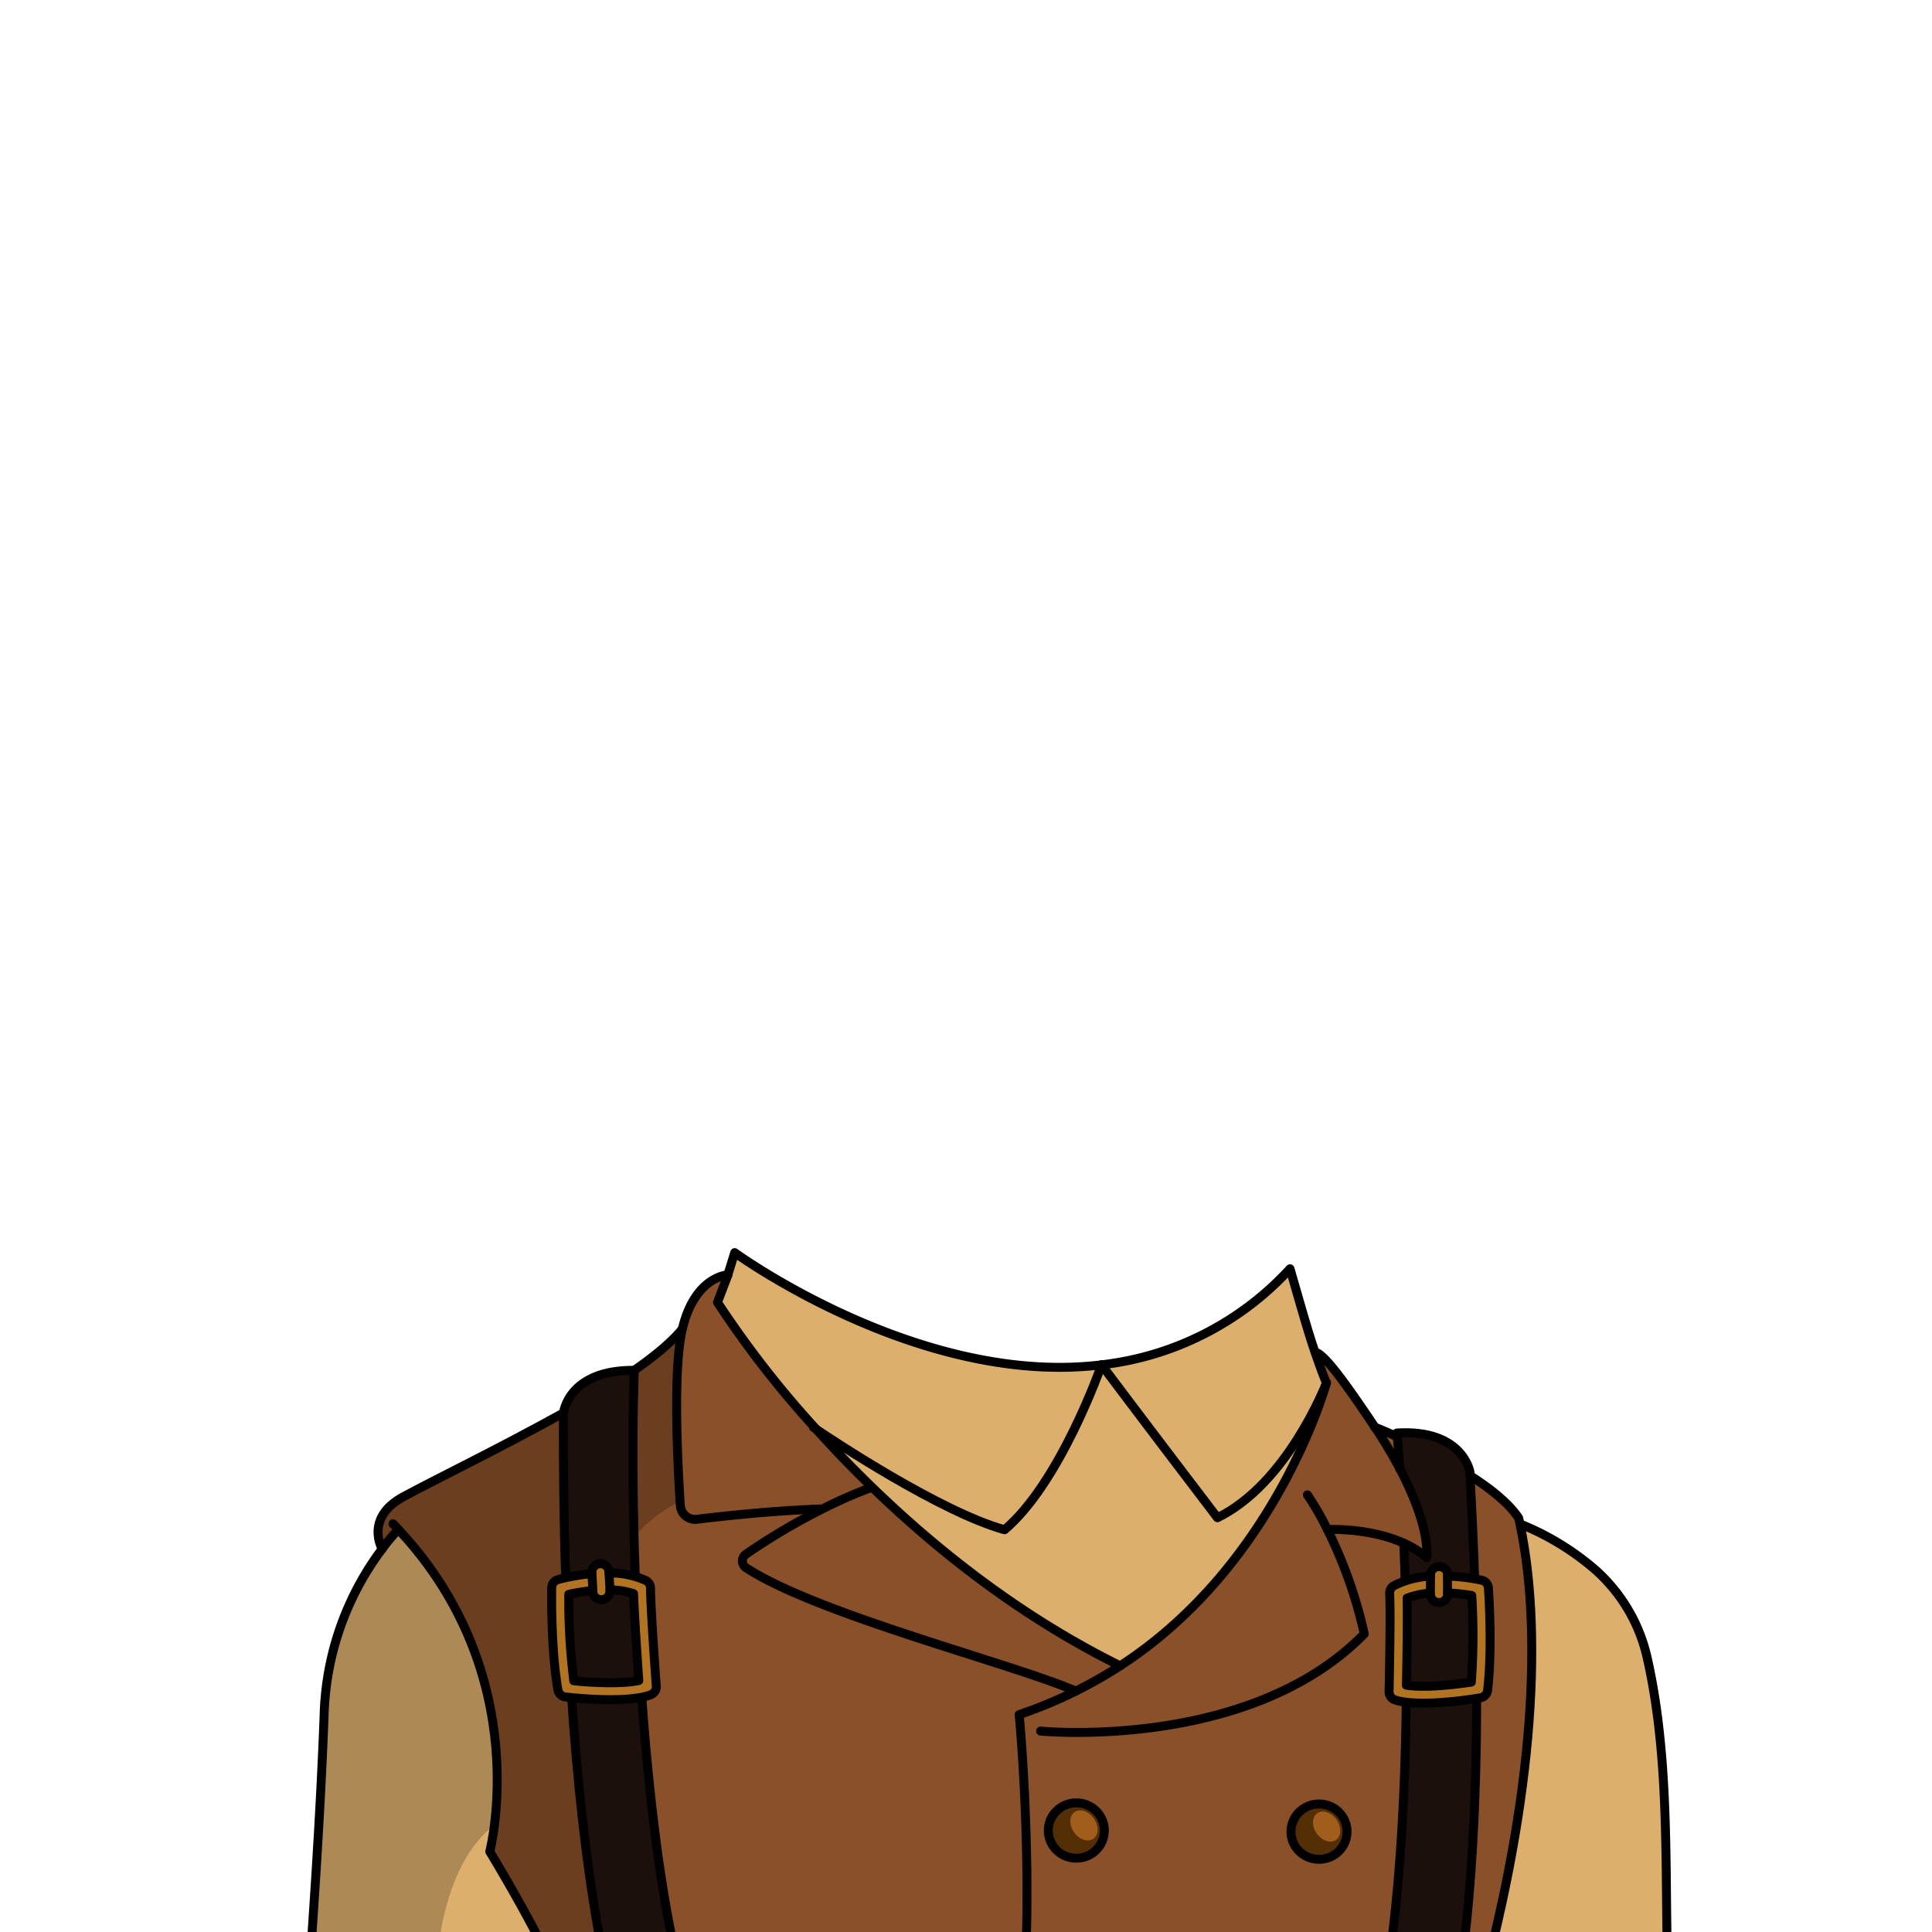 <svg xmlns="http://www.w3.org/2000/svg" xmlns:xlink="http://www.w3.org/1999/xlink" viewBox="0 0 432 432">
  <defs>
    <style>.GUNDAN_MONKEY_OUTFIT_MONKEY_OUTFIT_12_cls-1,.GUNDAN_MONKEY_OUTFIT_MONKEY_OUTFIT_12_cls-8{fill:none;}.GUNDAN_MONKEY_OUTFIT_MONKEY_OUTFIT_12_cls-2{isolation:isolate;}.GUNDAN_MONKEY_OUTFIT_MONKEY_OUTFIT_12_cls-3{clip-path:url(#GUNDAN_MONKEY_OUTFIT_MONKEY_OUTFIT_12_clip-path);}.GUNDAN_MONKEY_OUTFIT_MONKEY_OUTFIT_12_cls-4{opacity:0.22;mix-blend-mode:multiply;}.GUNDAN_MONKEY_OUTFIT_MONKEY_OUTFIT_12_cls-5{fill:#895029;}.GUNDAN_MONKEY_OUTFIT_MONKEY_OUTFIT_12_cls-6{fill:#1c100d;}.GUNDAN_MONKEY_OUTFIT_MONKEY_OUTFIT_12_cls-7{fill:#dcaf6d;}.GUNDAN_MONKEY_OUTFIT_MONKEY_OUTFIT_12_cls-8{stroke:#000;stroke-linecap:round;stroke-linejoin:round;stroke-width:2px;}.GUNDAN_MONKEY_OUTFIT_MONKEY_OUTFIT_12_cls-9{fill:#b27422;}.GUNDAN_MONKEY_OUTFIT_MONKEY_OUTFIT_12_cls-10{fill:#542f06;}.GUNDAN_MONKEY_OUTFIT_MONKEY_OUTFIT_12_cls-11{fill:#a05d1c;}</style>
    <clipPath id="clip-path">
      <path class="GUNDAN_MONKEY_OUTFIT_MONKEY_OUTFIT_12_cls-1" d="M303.07,216.51a.8.8,0,0,1,.07.36.91.91,0,0,1-.65.82l-1.28.44c.07.9.15,1.73.26,2.51a65.28,65.28,0,0,1,9.95,6.19c.38.29,1.15.9,2,1.64.33.29.68.6,1,.91a.91.91,0,0,1,.11,1.15.89.89,0,0,1-.74.39h0a1,1,0,0,1-.35-.07,41.57,41.57,0,0,0-3.92-1.52l-.11,0c-.51-.17-1-.34-1.51-.48l-.44-.13-.52-.15a57.15,57.15,0,0,0-5.92-1.33l0,.14a146.6,146.6,0,0,0,15.83,6.06A102.31,102.31,0,0,0,329,236.46a66,66,0,0,0,11.45,1.17.89.89,0,0,1,.35,1.71,20.21,20.21,0,0,1-2.13.79A47.53,47.53,0,0,1,328.42,242l0,.14.26.1q.48.17,1,.39l.89.37.12,0,1,.42c.21.09.44.2.65.31s.71.33,1.08.53c1,.5,1.91,1,2.83,1.59l.13.08a4.53,4.53,0,0,1,.4.26l.71.46.6.41c.76.52,1.58,1.16,2.44,1.88l.15.12a3.76,3.76,0,0,1,.32.28c.34.29.72.64,1.09,1l.43.42c.11.1.21.21.31.32a3.5,3.5,0,0,1,.37.39c.17.17.35.36.52.56s.28.3.44.49c.73.86,1.39,1.73,2,2.64.16.22.32.46.47.71l.08.12.28.47a31.6,31.6,0,0,1,1.53,2.88c.09.23.18.43.3.68s.31.78.49,1.24l0,.11c.09.24.18.49.27.76,0,0,0,.08,0,.14s.14.84.26,2.06c1.19,1.64,2.28,3.3,3.24,4.94,9.54,16.31,11.44,39.67,4.73,58.13a55,55,0,0,1-17.93,25c-1.11.85-2.28,1.66-3.57,2.47a37.52,37.52,0,0,1-14.55,5.38q-.76.11-1.56.18h-.1l-.41,0c-.74.06-1.5.09-2.27.09h-.59c-.51,0-1,0-1.57-.05s-1.37-.09-2.15-.18a36.5,36.5,0,0,1-4.27-.79l-.13,0-.35-.1a40,40,0,0,1-12.72-5.89,51.47,51.47,0,0,1-16.93-20.07.89.89,0,0,1,.41-1.19.9.9,0,0,1,1.2.41A49.64,49.64,0,0,0,296.65,352a39.14,39.14,0,0,0,12.46,3c.67,0,1.37.08,2.08.08.4,0,.8,0,1.19,0l.63,0c8.33-.49,16.63-4.53,23.36-11.38a47.91,47.91,0,0,0,8.93-12.74,31.09,31.09,0,0,0,.55-11.57c-.07-.54-.16-1.08-.25-1.6a50.87,50.87,0,0,0-5.57-15.1,77.07,77.07,0,0,0-9.13-13.39l-.13.07c.5,1.57.91,3,1.24,4.45.25,1.06.47,2.18.68,3.34a51.32,51.32,0,0,1,.36,16.08v.16c-.14,1-.35,2.16-.63,3.42l-.06.27c-.07.29-.14.56-.21.83a1.05,1.05,0,0,1-.71.68s0,.08,0,.11v-.07l-.06-.06h-.07a.64.64,0,0,1-.24,0,.85.85,0,0,1-.54-.42.93.93,0,0,1-.06-.74c0-.18.09-.36.12-.55a29.65,29.65,0,0,0-2.19-7.72,44.57,44.57,0,0,0-5.79-9.54c-.85-1.11-1.71-2.15-2.53-3.1l-.45-.52a65.33,65.33,0,0,0-10.8-9.73,57,57,0,0,0-6.14-3.82l-.09.11a40.21,40.21,0,0,1,4.29,5.46c.31.47.6.94.88,1.43.05.07.2.37.2.37.13.23.26.47.39.74a20.07,20.07,0,0,1,.86,2,28,28,0,0,1,1.5,5.08,4.64,4.64,0,0,1,.11.65,12.65,12.65,0,0,1,.16,1.88c0,5.4-3.67,9.4-9.78,15.35a.89.89,0,0,1-1.25,0,.9.9,0,0,1,0-1.25,26.8,26.8,0,0,0,5.92-8.79,14.43,14.43,0,0,0,.26-9.92A18,18,0,0,0,305,293a20.63,20.63,0,0,0-1.35-2.2l-.06-.09c-.28-.39-.59-.81-.92-1.22a4.19,4.19,0,0,0-.26-.33,38.31,38.31,0,0,0-6.88-6.31,60.12,60.12,0,0,0-6.66-4.2l-.17-.09c-.85-.47-1.78-.95-3.12-1.62a48,48,0,0,1-7.57-1l-.14,0,.06.13c4.13,10.13,5.22,19.61,3.22,28.22a35.6,35.6,0,0,1-1,3.51,33.59,33.59,0,0,1-1.56,3.75.9.9,0,0,1-.81.5,1,1,0,0,1-.37-.08.89.89,0,0,1-.45-1.16,27.46,27.46,0,0,0,1.71-6.08c2.47-15.42-8-30.58-9.27-32.28l-.69-.5-.5-.43a2.76,2.76,0,0,1-.27-.23l-.18-.16c-.23-.23-.46-.46-.66-.68s-.47-.54-.68-.81a10.14,10.14,0,0,1-.83-1.27l-.05-.07-.06.06c-.84.68-1.6,1.25-2.37,1.77a32.27,32.27,0,0,1-4.89,2.82,22.79,22.79,0,0,1-9.63,2.3c-1.12,0-2.13,0-3-.06-1.71-.06-3.31-.18-4.76-.34a63.9,63.9,0,0,1-6.91-1.08A57.83,57.83,0,0,1,227.8,272c-1.65-.57-3.21-1.21-4.73-1.88a16.8,16.8,0,0,1-3.19,2.31c-1.5,1.66-14.59,16.65-11.49,32.24a24.17,24.17,0,0,0,2.11,6,.91.91,0,0,1-.36,1.19.86.86,0,0,1-.44.12.91.91,0,0,1-.77-.44,30,30,0,0,1-3.23-7.34c-2.47-8.58-1.12-18.09,4-28.26l.06-.13-.14,0a71.42,71.42,0,0,1-9.79,1.08,93.26,93.26,0,0,0-11.14,5.21c-.44.24-.87.48-1.29.73-5.55,3.26-9.51,6.68-11.79,10.17-4.42,6.77-2.28,13.86,6.35,21.07a.9.9,0,0,1,.12,1.24.94.94,0,0,1-.7.34.87.87,0,0,1-.55-.2c-11.48-9-14.79-12.78-10-23.08a21,21,0,0,1,1.82-3.08,40,40,0,0,1,6.59-7l-.08-.12a77,77,0,0,0-25.43,17.47,43.65,43.65,0,0,0-7.19,9.55,24.86,24.86,0,0,0-2.75,7.82l0,.08h0l-.09,0-.05.15a.78.78,0,0,1-.13.18.5.5,0,0,1-.07.08.85.85,0,0,1-.17.12l-.1.05-.16,0a.31.31,0,0,1-.15,0h-.07l-.12,0a1.09,1.09,0,0,1-.31-.13,1,1,0,0,1-.24-.23.92.92,0,0,1-.15-.3l-.06-.21a41.34,41.34,0,0,1-.35-19.73,47,47,0,0,1,2.59-8.32l-.12-.08a77.62,77.62,0,0,0-12,14,45.25,45.25,0,0,0-6.92,15.07c-.11.52-.22,1.05-.31,1.64a24.82,24.82,0,0,0,.68,11.42,49.09,49.09,0,0,0,12,13.42l0-.06,0,.14a50.32,50.32,0,0,0,29.08,10.72c.49,0,1,0,1.46,0a57.51,57.51,0,0,0,18.3-3.15,54.23,54.23,0,0,0,20.28-19.36.9.9,0,0,1,.77-.43.93.93,0,0,1,.46.12.88.88,0,0,1,.4.56.83.83,0,0,1-.1.67,56,56,0,0,1-21,20,57.78,57.78,0,0,1-9.55,4.19l-1.19.39-.33.1-.13,0c-1.57.48-3.18.88-4.78,1.21l-.7.13-.25.05-1,.17-.21,0c-.41.07-.85.15-1.28.2s-1.06.14-1.61.2l-1.41.13-.14,0h-.11c-1.16.09-2.31.14-3.42.15h-.54l-1.63,0-1,0-.47,0-1.77-.15c-.6-.05-1.19-.12-1.79-.2l-.15,0c-.52-.08-1.06-.15-1.6-.25l-1.09-.19-.2,0-.68-.14c-.52-.1-1.05-.22-1.56-.35l-.12,0a10.56,10.56,0,0,0-1.32-.26l.09-1.06h-.15v.06l-.22.86c-.55-.16-1.1-.32-1.65-.5s-1-.31-1.5-.49l-.28-.1-.43-.15-.36-.13-.66-.24-1.62-.65c-.46-.19-.93-.39-1.4-.61s-1.1-.49-1.65-.76l-.37-.18c-.57-.29-1.16-.59-1.74-.91l-.32-.18c-.3-.16-.61-.32-.9-.5-1-.6-2-1.17-2.86-1.75s-1.48-1-2.21-1.51c-.95-.67-1.91-1.41-2.93-2.25l-.79-.65-1.06-.94c-.55-.48-1.05-.94-1.53-1.41s-.77-.75-1.15-1.13l-.55-.57-.28-.3L120,342c-.17-.18-.34-.36-.49-.55l-.07-.07-.08-.12h0l-.07-.1c-.53-.59-1-1.18-1.5-1.79-.33-.39-.65-.8-1-1.22l-.11,0V338l-.09-.12c-.1-.13-.18-.25-.26-.37s-.42-.54-.63-.85l-.42-.59c-.36-.53-.73-1.08-1.07-1.62s-.64-1-1-1.54l-.18-.32c-.21-.36-.42-.71-.61-1.08-.08-.12-.38-.67-.38-.67a.53.53,0,0,1-.06-.13l-.33-.61-.16-.31-.21-.41-.06-.13c-.3-.59-.59-1.19-.86-1.8a58.17,58.17,0,0,1-4.92-26.72c0-1.19.16-2.47.31-3.9.2-1.68.42-3.17.69-4.55a57.78,57.78,0,0,1,9.82-23.09c.33-.45.66-.89,1-1.33s.55-.7.84-1.05.81-1,1.23-1.47l.94-1.09c.15-1.15.3-2,.31-2a.58.58,0,0,1,.06-.17c.2-.48.42-.95.65-1.42s.34-.68.55-1l0-.09a27.1,27.1,0,0,1,2-3c.17-.24.36-.48.55-.72.42-.54.9-1.1,1.52-1.77l.23-.24c.39-.41.81-.83,1.24-1.23.2-.2.43-.41.66-.61s.37-.32.58-.5c.45-.4.94-.78,1.43-1.16l.09-.07c.18-.14.37-.29.56-.42a47.75,47.75,0,0,1,10-5.54l1.34-.53.1,0,.57-.21.18-.07,1.15-.41.65-.21a6.48,6.48,0,0,1,.62-.2c.4-.14.81-.27,1.22-.39l.24-.07V242l-2-.15h-.16a65.83,65.83,0,0,1-10.46-1.64l-.15,0c-.87-.23-1.72-.49-2.5-.77a.89.89,0,0,1,.29-1.73,102.5,102.5,0,0,0,14.3-1.17c4.79-.71,9.89-1.75,15.15-3.07,6.34-1.6,13.15-3.69,19.69-6.06l0-.14c-1.43.18-3,.44-4.87.8a77.64,77.64,0,0,0-9.57,2.43l-.3.09h0l-1,.34a.87.87,0,0,1-.32.06.89.89,0,0,1-.52-1.6c1-.75,2-1.47,3-2.13a92.83,92.83,0,0,1,16.91-8.12l.22-.09-5.47-1.28a.88.88,0,0,1-.69-.84.89.89,0,0,1,.63-.88,34.73,34.73,0,0,1,9.14-1.07h1.09L139.5,117-6.93,133V442.5H445V120.86Z" />
    </clipPath>
  </defs>
  <g class="GUNDAN_MONKEY_OUTFIT_MONKEY_OUTFIT_12_cls-2">
    <g id="Outfit">
      <g class="GUNDAN_MONKEY_OUTFIT_MONKEY_OUTFIT_12_cls-3">
        <path class="GUNDAN_MONKEY_OUTFIT_MONKEY_OUTFIT_12_cls-4" d="M203.43,331.59c-.15.22-.31.42-.44.63a23.34,23.34,0,0,0-2.81,5.22c-1.81-1.65-3.56-3.31-5.24-4.94-4.6-4.46-8.79-8.83-12.51-13a224.68,224.68,0,0,1-22-28.28l2.35-6.16,1.54-5a160.42,160.42,0,0,0,40.93,20.27C201.78,304.56,195.21,315.58,203.43,331.59Z" />
        <path class="GUNDAN_MONKEY_OUTFIT_MONKEY_OUTFIT_12_cls-4" d="M349,512.63c-5.18-.18-11.18-.66-18.07-1.55-4-8.35-2.71-49.88-2.71-49.88,1.09-4.86,1.75-8.76,1.52-10.92a2.8,2.8,0,0,0-.1-.59l.15,0c0-.05,0-.11,0-.15a353.1,353.1,0,0,0,9.68-43.59c-1.23,9.27-3.74,33.51.31,54.4,2-21,8.13-27.86,8.13-27.86S339,478.52,349,512.63Z" />
        <path class="GUNDAN_MONKEY_OUTFIT_MONKEY_OUTFIT_12_cls-5" d="M339.91,340.77c5.57,26.37,2.37,65.29-10.08,108.74,0,.05,0,.1,0,.15l-.15,0a5.16,5.16,0,0,0-.95-2.1,1.09,1.09,0,0,0-.17-.22A9.49,9.49,0,0,0,326,445c2.59-15.46,6.41-50.94,2.77-115.08,4.61,2.94,8.74,6.23,10.9,9.52C339.72,339.87,339.82,340.32,339.91,340.77Z" />
        <path class="GUNDAN_MONKEY_OUTFIT_MONKEY_OUTFIT_12_cls-6" d="M328.72,329.92c3.64,64.14-.18,99.62-2.77,115.08-4-2.67-10.46-3.72-16.05-2.05,4.44-26.84,5.36-65.06,4-97.86a20.49,20.49,0,0,1,5.13,3.24c.33-5.51-2.32-12.8-6-19.85-.17-2.47-.35-4.87-.55-7.22,0-.28-.05-.55-.08-.84,14.76-.89,16.32,8.73,16.32,8.73C328.7,329.4,328.71,329.67,328.72,329.92Z" />
        <path class="GUNDAN_MONKEY_OUTFIT_MONKEY_OUTFIT_12_cls-4" d="M179.65,316.39c-4.4.93-20.83,5.23-27.44,19.2l-.19.1c-.6-9.11-1.61-29.53.52-38.53,2.8-11.78,10.2-12.07,10.2-12.07l-2.35,6.16A218.3,218.3,0,0,0,179.65,316.39Z" />
        <path class="GUNDAN_MONKEY_OUTFIT_MONKEY_OUTFIT_12_cls-5" d="M312.44,321.26c.2,2.35.38,4.75.55,7.22a107.2,107.2,0,0,0-5.64-9.4S309.37,319.88,312.44,321.26Z" />
        <path class="GUNDAN_MONKEY_OUTFIT_MONKEY_OUTFIT_12_cls-5" d="M313,328.48a107.2,107.2,0,0,0-5.64-9.4c-5.42-8.09-11.13-16.35-13.24-16.65,1.7,4.95,2.5,6.75,2.5,6.75v0c-.3,1-11.36,40.71-46.12,63.29-22.4-11.07-41.1-26-55.55-40h0c-4.6-4.46-8.79-8.83-12.51-13-1-1.07-1.88-2.11-2.78-3.14a218.3,218.3,0,0,1-19.26-25.14l2.35-6.16s-7.4.29-10.2,12.07c0,0-2.33,3.42-10.72,9.24-.37,11-.39,23.76,0,37.24.77,31,3.5,65.63,8.5,89.85,5.91,1.26,11.1,5,13,12.35,2,7.76,0,14.34-2.85,19.85h0c-3.36,6.58-7.87,11.63-8.05,15.38-.35,6.87-3.69,9.84,1.61,28.12a343.46,343.46,0,0,0,43,9.28l.2,0c6.53,1,13.36,1.78,20.4,2.34,0,0,0-.56.1-1.7-.08,1.14-.1,1.7-.1,1.7,28.35,2.22,60,.39,88.39-11.33l1.13-.48c3.77-14.58,2.57-17.53,1.55-22.87-1.17-6.21-13-16.82-9.1-32.4A14.54,14.54,0,0,1,309.9,443c4.44-26.84,5.36-65.06,4-97.86a20.49,20.49,0,0,1,5.13,3.24C319.36,342.82,316.71,335.53,313,328.48Zm-146.17,19a1.85,1.85,0,0,0-.66,2.23A1.85,1.85,0,0,1,166.82,347.53Zm8.37,7.53c-1.1-.5-2.16-1-3.16-1.51C173,354.05,174.09,354.56,175.19,355.06Zm13,5.32q-2.59-1-5.06-1.93,2.46,1,5.06,1.93c4.1,1.53,8.42,3,12.77,4.47C196.62,363.4,192.3,361.91,188.2,360.38ZM218.69,509.6c.47-3.55,1.13-8,2.05-13.36C219.82,501.63,219.16,506.05,218.69,509.6Zm-.89,7.86c0-.4.08-.83.12-1.3C217.88,516.63,217.84,517.06,217.8,517.46Zm.28-2.83c.1-.88.21-1.85.34-2.93C218.29,512.78,218.18,513.75,218.08,514.63ZM221.14,494c.16-.9.32-1.83.5-2.77C221.46,492.13,221.3,493.06,221.14,494Zm8.29-58.1c-.18,5.55-.51,11.16-1,16.65-.11,1.22-.24,2.43-.37,3.63.13-1.2.26-2.41.37-3.63.52-5.49.85-11.1,1-16.65s.23-11,.19-16.18C229.66,424.87,229.62,430.33,229.43,435.86Zm-1.11-47.2q.06.76.12,1.62Q228.38,389.42,228.32,388.66Zm.34,4.82c0,.68.08,1.4.13,2.14C228.74,394.88,228.7,394.16,228.66,393.48Zm.14,2.29c.11,2,.23,4.08.33,6.37C229,399.85,228.91,397.72,228.8,395.77Zm.46,9.39c0,.95.07,1.92.11,2.91C229.33,407.08,229.3,406.11,229.26,405.16Zm.32,11.11c0,1.11,0,2.23,0,3.36C229.61,418.5,229.59,417.38,229.58,416.27Zm-1.69-32.86h0a100.11,100.11,0,0,0,11.46-4.68A98.33,98.33,0,0,1,227.89,383.41Zm12.67-5.26c-7.44-3.23-22.9-7.76-38.24-12.85,15.34,5.09,30.8,9.62,38.24,12.85Z" />
        <path class="GUNDAN_MONKEY_OUTFIT_MONKEY_OUTFIT_12_cls-4" d="M152,335.69a35.22,35.22,0,0,0-10.24,7.95c-.35-13.48-.33-26.28,0-37.24,8.39-5.82,10.72-9.24,10.72-9.24C150.41,306.16,151.42,326.58,152,335.69Z" />
        <path class="GUNDAN_MONKEY_OUTFIT_MONKEY_OUTFIT_12_cls-5" d="M90.11,334.72c8-4.32,20.1-10.09,35.88-18.78-.3,63.56,5.08,101.78,8.45,119.37h0a17.33,17.33,0,0,0-5.29,3.49,11.72,11.72,0,0,0-3.55,6l-.19,0c-2.78-9.27-15.9-30.77-15.9-30.77s10.34-39.16-20.42-72a40.17,40.17,0,0,0-3.64,4.34S81.4,339.45,90.11,334.72Z" />
        <path class="GUNDAN_MONKEY_OUTFIT_MONKEY_OUTFIT_12_cls-4" d="M90.11,334.72c8-4.32,20.1-10.09,35.88-18.78-.3,63.56,5.08,101.78,8.45,119.37h0a17.33,17.33,0,0,0-5.29,3.49,11.72,11.72,0,0,0-3.55,6l-.19,0c-2.78-9.27-15.9-30.77-15.9-30.77s10.34-39.16-20.42-72a40.17,40.17,0,0,0-3.64,4.34S81.4,339.45,90.11,334.72Z" />
        <path class="GUNDAN_MONKEY_OUTFIT_MONKEY_OUTFIT_12_cls-6" d="M150.28,433.49a26.65,26.65,0,0,0-15.84,1.82c-3.37-17.59-8.75-55.81-8.45-119.37,0,0,1-9.67,15.83-9.54C140.62,342.54,143.11,398.74,150.28,433.49Z" />
        <path class="GUNDAN_MONKEY_OUTFIT_MONKEY_OUTFIT_12_cls-7" d="M288.49,283.69a67.55,67.55,0,0,1-42.17,21.48h0c-14.24,1.75-28.54-.78-41.11-4.82a160.42,160.42,0,0,1-40.93-20.27l-1.54,5-2.35,6.16a224.68,224.68,0,0,0,22,28.28c3.72,4.14,7.91,8.51,12.51,13,1.68,1.63,3.43,3.29,5.24,4.94,13.63,12.51,30.53,25.27,50.31,35.05,34.76-22.57,45.82-62.27,46.11-63.29h0v0s-.8-1.8-2.5-6.75C292.63,298.15,291.35,293.56,288.49,283.69Zm-38.58,26.25-.21-.28Zm3.54,4.69-.22-.3Z" />
        <path class="GUNDAN_MONKEY_OUTFIT_MONKEY_OUTFIT_12_cls-7" d="M375.2,461.94c-5-22.37.41-59.29-6.8-91.1A37.18,37.18,0,0,0,357,351.18a59.2,59.2,0,0,0-17-10.41c3.44,16.27,3.54,37.33.17,61.27-.17,1.27-.35,2.53-.56,3.81a.17.17,0,0,1,0,.07,353.1,353.1,0,0,1-9.68,43.59s0,.1,0,.15l-.15,0a2.8,2.8,0,0,1,.1.59c.23,2.16-.43,6.06-1.52,10.92,0,0-1.28,41.53,2.71,49.88,6.89.89,12.89,1.37,18.07,1.55,22.29.78,29.79-3.84,29.79-3.84A178.09,178.09,0,0,0,375.2,461.94Z" />
        <path class="GUNDAN_MONKEY_OUTFIT_MONKEY_OUTFIT_12_cls-7" d="M125.93,451c-.11-.49-.2-1-.28-1.45v0a12.94,12.94,0,0,1,0-4.76l-.19,0c-2.78-9.27-15.9-30.77-15.9-30.77a51.54,51.54,0,0,0,1-5.91A81.4,81.4,0,0,0,89.09,342a40.17,40.17,0,0,0-3.64,4.34,64.79,64.79,0,0,0-12.94,36.15c-.9,25-2.74,49.38-3.92,67.18s-2.93,54.17-2.93,54.17,21.57,10.78,46.15,8a71.38,71.38,0,0,0,11.59-2.32c6.92-29.58,3.62-52.55,2.53-58.46Z" />
        <path class="GUNDAN_MONKEY_OUTFIT_MONKEY_OUTFIT_12_cls-4" d="M111.81,511.84c-24.58,2.8-46.15-8-46.15-8s1.74-36.38,2.93-54.17,3-42.21,3.92-67.18a64.79,64.79,0,0,1,12.94-36.15A40.17,40.17,0,0,1,89.09,342a81.4,81.4,0,0,1,21.47,66.08c-6.22,4.75-13.09,15.54-13.43,40-1.6,29-15.21,56.59,13.83,63.51Z" />
        <path class="GUNDAN_MONKEY_OUTFIT_MONKEY_OUTFIT_12_cls-8" d="M328.69,447.59a5.16,5.16,0,0,1,.95,2.1,2.8,2.8,0,0,1,.1.59c.23,2.16-.43,6.06-1.52,10.92-2.82,12.49-8.55,31.24-9.67,42.32q-5.32,2.89-10.85,5.26l-.62.26-1.13.48c-28.38,11.72-60,13.55-88.39,11.33A334.31,334.31,0,0,1,154,509.2c-5.3-18.28-2-21.25-1.61-28.12s15.25-18.2,10.9-35.24c-1.87-7.36-7.06-11.09-13-12.35a26.65,26.65,0,0,0-15.84,1.82" />
        <path class="GUNDAN_MONKEY_OUTFIT_MONKEY_OUTFIT_12_cls-8" d="M125.41,444.78c-2.78-9.27-15.9-30.77-15.9-30.77s10.34-39.16-20.42-72c-.39-.44-.8-.87-1.22-1.29" />
        <path class="GUNDAN_MONKEY_OUTFIT_MONKEY_OUTFIT_12_cls-8" d="M89.09,342a40.17,40.17,0,0,0-3.64,4.34,64.79,64.79,0,0,0-12.94,36.15c-.9,25-2.74,49.38-3.92,67.18s-2.93,54.17-2.93,54.17,27,14.48,57.74,5.66c6.92-29.58,3.62-52.55,2.53-58.46v0c-.15-.84-.26-1.33-.28-1.45v0" />
        <path class="GUNDAN_MONKEY_OUTFIT_MONKEY_OUTFIT_12_cls-8" d="M141.82,306.4c8.39-5.82,10.72-9.24,10.72-9.24" />
        <path class="GUNDAN_MONKEY_OUTFIT_MONKEY_OUTFIT_12_cls-8" d="M85.45,346.36s-4-6.91,4.66-11.64c8-4.32,20.1-10.09,35.88-18.78" />
        <path class="GUNDAN_MONKEY_OUTFIT_MONKEY_OUTFIT_12_cls-8" d="M250.49,372.49c-22.4-11.07-41.1-26-55.55-40-4.6-4.46-8.79-8.83-12.51-13a224.68,224.68,0,0,1-22-28.28l2.35-6.16s-7.4.29-10.2,12.07c-2.21,9.37-1,31.11-.45,39.59a3.32,3.32,0,0,0,3.73,3c5.51-.67,16.74-1.91,27.59-2.3" />
        <path class="GUNDAN_MONKEY_OUTFIT_MONKEY_OUTFIT_12_cls-8" d="M194.82,332.61a104.54,104.54,0,0,0-11.33,5,145,145,0,0,0-16.67,9.89,1.84,1.84,0,0,0,0,3.06c16.07,10.48,59.5,21.4,73.72,27.56h0" />
        <path class="GUNDAN_MONKEY_OUTFIT_MONKEY_OUTFIT_12_cls-8" d="M246.32,305.18c-.15.39-9.25,26.38-21.7,36.88-14.34-4-38.34-19.94-42.19-22.53l-.53-.37" />
        <path class="GUNDAN_MONKEY_OUTFIT_MONKEY_OUTFIT_12_cls-8" d="M296.61,309.2c-.27.61-8.77,22.55-24.39,30.17-18.28-24-25.6-33.8-25.9-34.19" />
        <path class="GUNDAN_MONKEY_OUTFIT_MONKEY_OUTFIT_12_cls-8" d="M162.74,285.09l1.54-5s41.27,30.09,82,25.09h0a67.55,67.55,0,0,0,42.17-21.48c2.86,9.87,4.14,14.46,5.62,18.74,1.7,4.95,2.5,6.75,2.5,6.75" />
        <path class="GUNDAN_MONKEY_OUTFIT_MONKEY_OUTFIT_12_cls-8" d="M296.61,309.18v0c-.3,1-11.36,40.71-46.12,63.29a101,101,0,0,1-22.6,10.92s5.19,53.65-2.33,88.27-8,49.17-8,49.17" />
        <path class="GUNDAN_MONKEY_OUTFIT_MONKEY_OUTFIT_12_cls-8" d="M232.68,387.07s46.65,4.59,72.37-21.74a101.9,101.9,0,0,0-8.23-23.3,63.55,63.55,0,0,0-4.48-7.77" />
        <path class="GUNDAN_MONKEY_OUTFIT_MONKEY_OUTFIT_12_cls-8" d="M296.82,342s9.31-.47,17.08,3.06a20.49,20.49,0,0,1,5.13,3.24c.33-5.51-2.32-12.8-6-19.85a107.2,107.2,0,0,0-5.64-9.4c-5.42-8.09-11.13-16.35-13.24-16.65" />
        <path class="GUNDAN_MONKEY_OUTFIT_MONKEY_OUTFIT_12_cls-8" d="M329.79,449.66c0-.05,0-.1,0-.15,12.45-43.45,15.65-82.37,10.08-108.74-.09-.45-.19-.9-.29-1.33-2.16-3.29-6.29-6.58-10.9-9.52" />
        <path class="GUNDAN_MONKEY_OUTFIT_MONKEY_OUTFIT_12_cls-8" d="M312.44,321.26c-3.07-1.38-5.09-2.18-5.09-2.18" />
        <path class="GUNDAN_MONKEY_OUTFIT_MONKEY_OUTFIT_12_cls-8" d="M339.91,340.77a59.2,59.2,0,0,1,17,10.41,37.18,37.18,0,0,1,11.44,19.66c7.21,31.81,1.84,68.73,6.8,91.1a178.09,178.09,0,0,1,3.59,46.85s-11.41,7-47.86,2.29c-4-8.35-2.71-49.88-2.71-49.88" />
        <path class="GUNDAN_MONKEY_OUTFIT_MONKEY_OUTFIT_12_cls-8" d="M134.44,435.32h0c-3.37-17.59-8.75-55.81-8.45-119.37,0,0,1-9.67,15.83-9.54-1.2,36.14,1.29,92.34,8.46,127.09" />
        <path class="GUNDAN_MONKEY_OUTFIT_MONKEY_OUTFIT_12_cls-8" d="M313.9,345.09c1.36,32.8.44,71-4,97.86" />
        <path class="GUNDAN_MONKEY_OUTFIT_MONKEY_OUTFIT_12_cls-8" d="M313,328.48c-.17-2.47-.35-4.87-.55-7.22,0-.28-.05-.55-.08-.84,14.76-.89,16.32,8.73,16.32,8.73,0,.25,0,.52,0,.77,3.64,64.14-.18,99.62-2.77,115.08" />
        <path class="GUNDAN_MONKEY_OUTFIT_MONKEY_OUTFIT_12_cls-9" d="M319.86,356.44a1.88,1.88,0,0,0,1.9,1.89h.12a1.89,1.89,0,0,0,1.8-1.88v-.27l0-3.78v-.21a1.9,1.9,0,0,0-1.92-1.89,1.88,1.88,0,0,0-1.91,1.88v.27l0,3.78Z" />
        <path class="GUNDAN_MONKEY_OUTFIT_MONKEY_OUTFIT_12_cls-9" d="M319.87,352.45a19.67,19.67,0,0,0-8.14,2.1,1.9,1.9,0,0,0-1,1.76c.26,4.47-.12,21.77-.13,21.94a1.88,1.88,0,0,0,1.1,1.76c.33.15,2.72,1.11,9.59.73a93.31,93.31,0,0,0,9.74-1.11,1.91,1.91,0,0,0,1.6-1.65c1.13-9.7.21-22.39.18-22.93a1.9,1.9,0,0,0-1.49-1.71,46.34,46.34,0,0,0-7.66-.94l0,3.78a44.21,44.21,0,0,1,5.43.58,143.85,143.85,0,0,1-.1,19.36c-8.33,1.24-12.64,1-14.52.69.09-4,.28-14.64.15-19.46a17.44,17.44,0,0,1,5.21-1.12Z" />
        <path class="GUNDAN_MONKEY_OUTFIT_MONKEY_OUTFIT_12_cls-8" d="M323.68,356.18v.27a1.89,1.89,0,0,1-1.8,1.88h-.12a1.88,1.88,0,0,1-1.9-1.89v-.21" />
        <path class="GUNDAN_MONKEY_OUTFIT_MONKEY_OUTFIT_12_cls-8" d="M319.87,352.45a19.67,19.67,0,0,0-8.14,2.1,1.9,1.9,0,0,0-1,1.76c.26,4.47-.12,21.77-.13,21.94a1.88,1.88,0,0,0,1.1,1.76c.33.15,2.72,1.11,9.59.73a93.31,93.31,0,0,0,9.74-1.11,1.91,1.91,0,0,0,1.6-1.65c1.13-9.7.21-22.39.18-22.93a1.9,1.9,0,0,0-1.49-1.71,46.34,46.34,0,0,0-7.66-.94l0,3.78a44.21,44.21,0,0,1,5.43.58,143.85,143.85,0,0,1-.1,19.36c-8.33,1.24-12.64,1-14.52.69.09-4,.28-14.64.15-19.46a17.44,17.44,0,0,1,5.21-1.12Z" />
        <path class="GUNDAN_MONKEY_OUTFIT_MONKEY_OUTFIT_12_cls-8" d="M319.87,352.45v-.27a1.88,1.88,0,0,1,1.91-1.88,1.9,1.9,0,0,1,1.92,1.89v.21" />
        <ellipse class="GUNDAN_MONKEY_OUTFIT_MONKEY_OUTFIT_12_cls-10" cx="240.66" cy="409.3" rx="6.19" ry="6.27" transform="translate(-169.72 648.11) rotate(-89.74)" />
        <ellipse class="GUNDAN_MONKEY_OUTFIT_MONKEY_OUTFIT_12_cls-11" cx="242.38" cy="408.17" rx="2.7" ry="3.65" transform="translate(-192.14 217) rotate(-35.55)" />
        <ellipse class="GUNDAN_MONKEY_OUTFIT_MONKEY_OUTFIT_12_cls-8" cx="240.66" cy="409.3" rx="6.19" ry="6.27" transform="translate(-169.72 648.11) rotate(-89.74)" />
        <ellipse class="GUNDAN_MONKEY_OUTFIT_MONKEY_OUTFIT_12_cls-10" cx="294.92" cy="409.54" rx="6.19" ry="6.27" transform="translate(-115.94 702.62) rotate(-89.74)" />
        <ellipse class="GUNDAN_MONKEY_OUTFIT_MONKEY_OUTFIT_12_cls-11" cx="296.64" cy="408.42" rx="2.7" ry="3.65" transform="translate(-182.17 248.6) rotate(-35.55)" />
        <ellipse class="GUNDAN_MONKEY_OUTFIT_MONKEY_OUTFIT_12_cls-8" cx="294.92" cy="409.54" rx="6.19" ry="6.27" transform="translate(-115.94 702.62) rotate(-89.74)" />
        <path class="GUNDAN_MONKEY_OUTFIT_MONKEY_OUTFIT_12_cls-9" d="M136.39,355.7a1.89,1.89,0,0,1-1.8,2h-.12a1.9,1.9,0,0,1-1.9-1.79l0-.27-.21-3.77v-.21a1.91,1.91,0,0,1,3.82-.21l0,.27.21,3.78Z" />
        <path class="GUNDAN_MONKEY_OUTFIT_MONKEY_OUTFIT_12_cls-9" d="M136.17,351.72a19.52,19.52,0,0,1,8.23,1.68,1.92,1.92,0,0,1,1.06,1.71c0,4.47,1.27,21.73,1.29,21.91a1.91,1.91,0,0,1-1,1.81c-.31.16-2.65,1.25-9.53,1.22a95.65,95.65,0,0,1-9.79-.61,1.92,1.92,0,0,1-1.68-1.57c-1.64-9.62-1.39-22.35-1.39-22.89a1.9,1.9,0,0,1,1.4-1.78,45.51,45.51,0,0,1,7.6-1.33l.21,3.77a46.43,46.43,0,0,0-5.39.86,145.89,145.89,0,0,0,1.12,19.33c8.39.81,12.68.33,14.54-.05-.3-4-1-14.62-1.17-19.43a17.27,17.27,0,0,0-5.27-.85Z" />
        <path class="GUNDAN_MONKEY_OUTFIT_MONKEY_OUTFIT_12_cls-8" d="M132.55,355.64l0,.27a1.9,1.9,0,0,0,1.9,1.79h.12a1.89,1.89,0,0,0,1.8-2v-.2" />
        <path class="GUNDAN_MONKEY_OUTFIT_MONKEY_OUTFIT_12_cls-8" d="M136.17,351.72a19.52,19.52,0,0,1,8.23,1.68,1.92,1.92,0,0,1,1.06,1.71c0,4.47,1.27,21.73,1.29,21.91a1.91,1.91,0,0,1-1,1.81c-.31.16-2.65,1.25-9.53,1.22a95.65,95.65,0,0,1-9.79-.61,1.92,1.92,0,0,1-1.68-1.57c-1.64-9.62-1.39-22.35-1.39-22.89a1.9,1.9,0,0,1,1.4-1.78,45.51,45.51,0,0,1,7.6-1.33l.21,3.77a46.43,46.43,0,0,0-5.39.86,145.89,145.89,0,0,0,1.12,19.33c8.39.81,12.68.33,14.54-.05-.3-4-1-14.62-1.17-19.43a17.27,17.27,0,0,0-5.27-.85Z" />
        <path class="GUNDAN_MONKEY_OUTFIT_MONKEY_OUTFIT_12_cls-8" d="M136.17,351.72l0-.27a1.91,1.91,0,0,0-3.82.21v.21" />
      </g>
    </g>
  </g>
</svg>